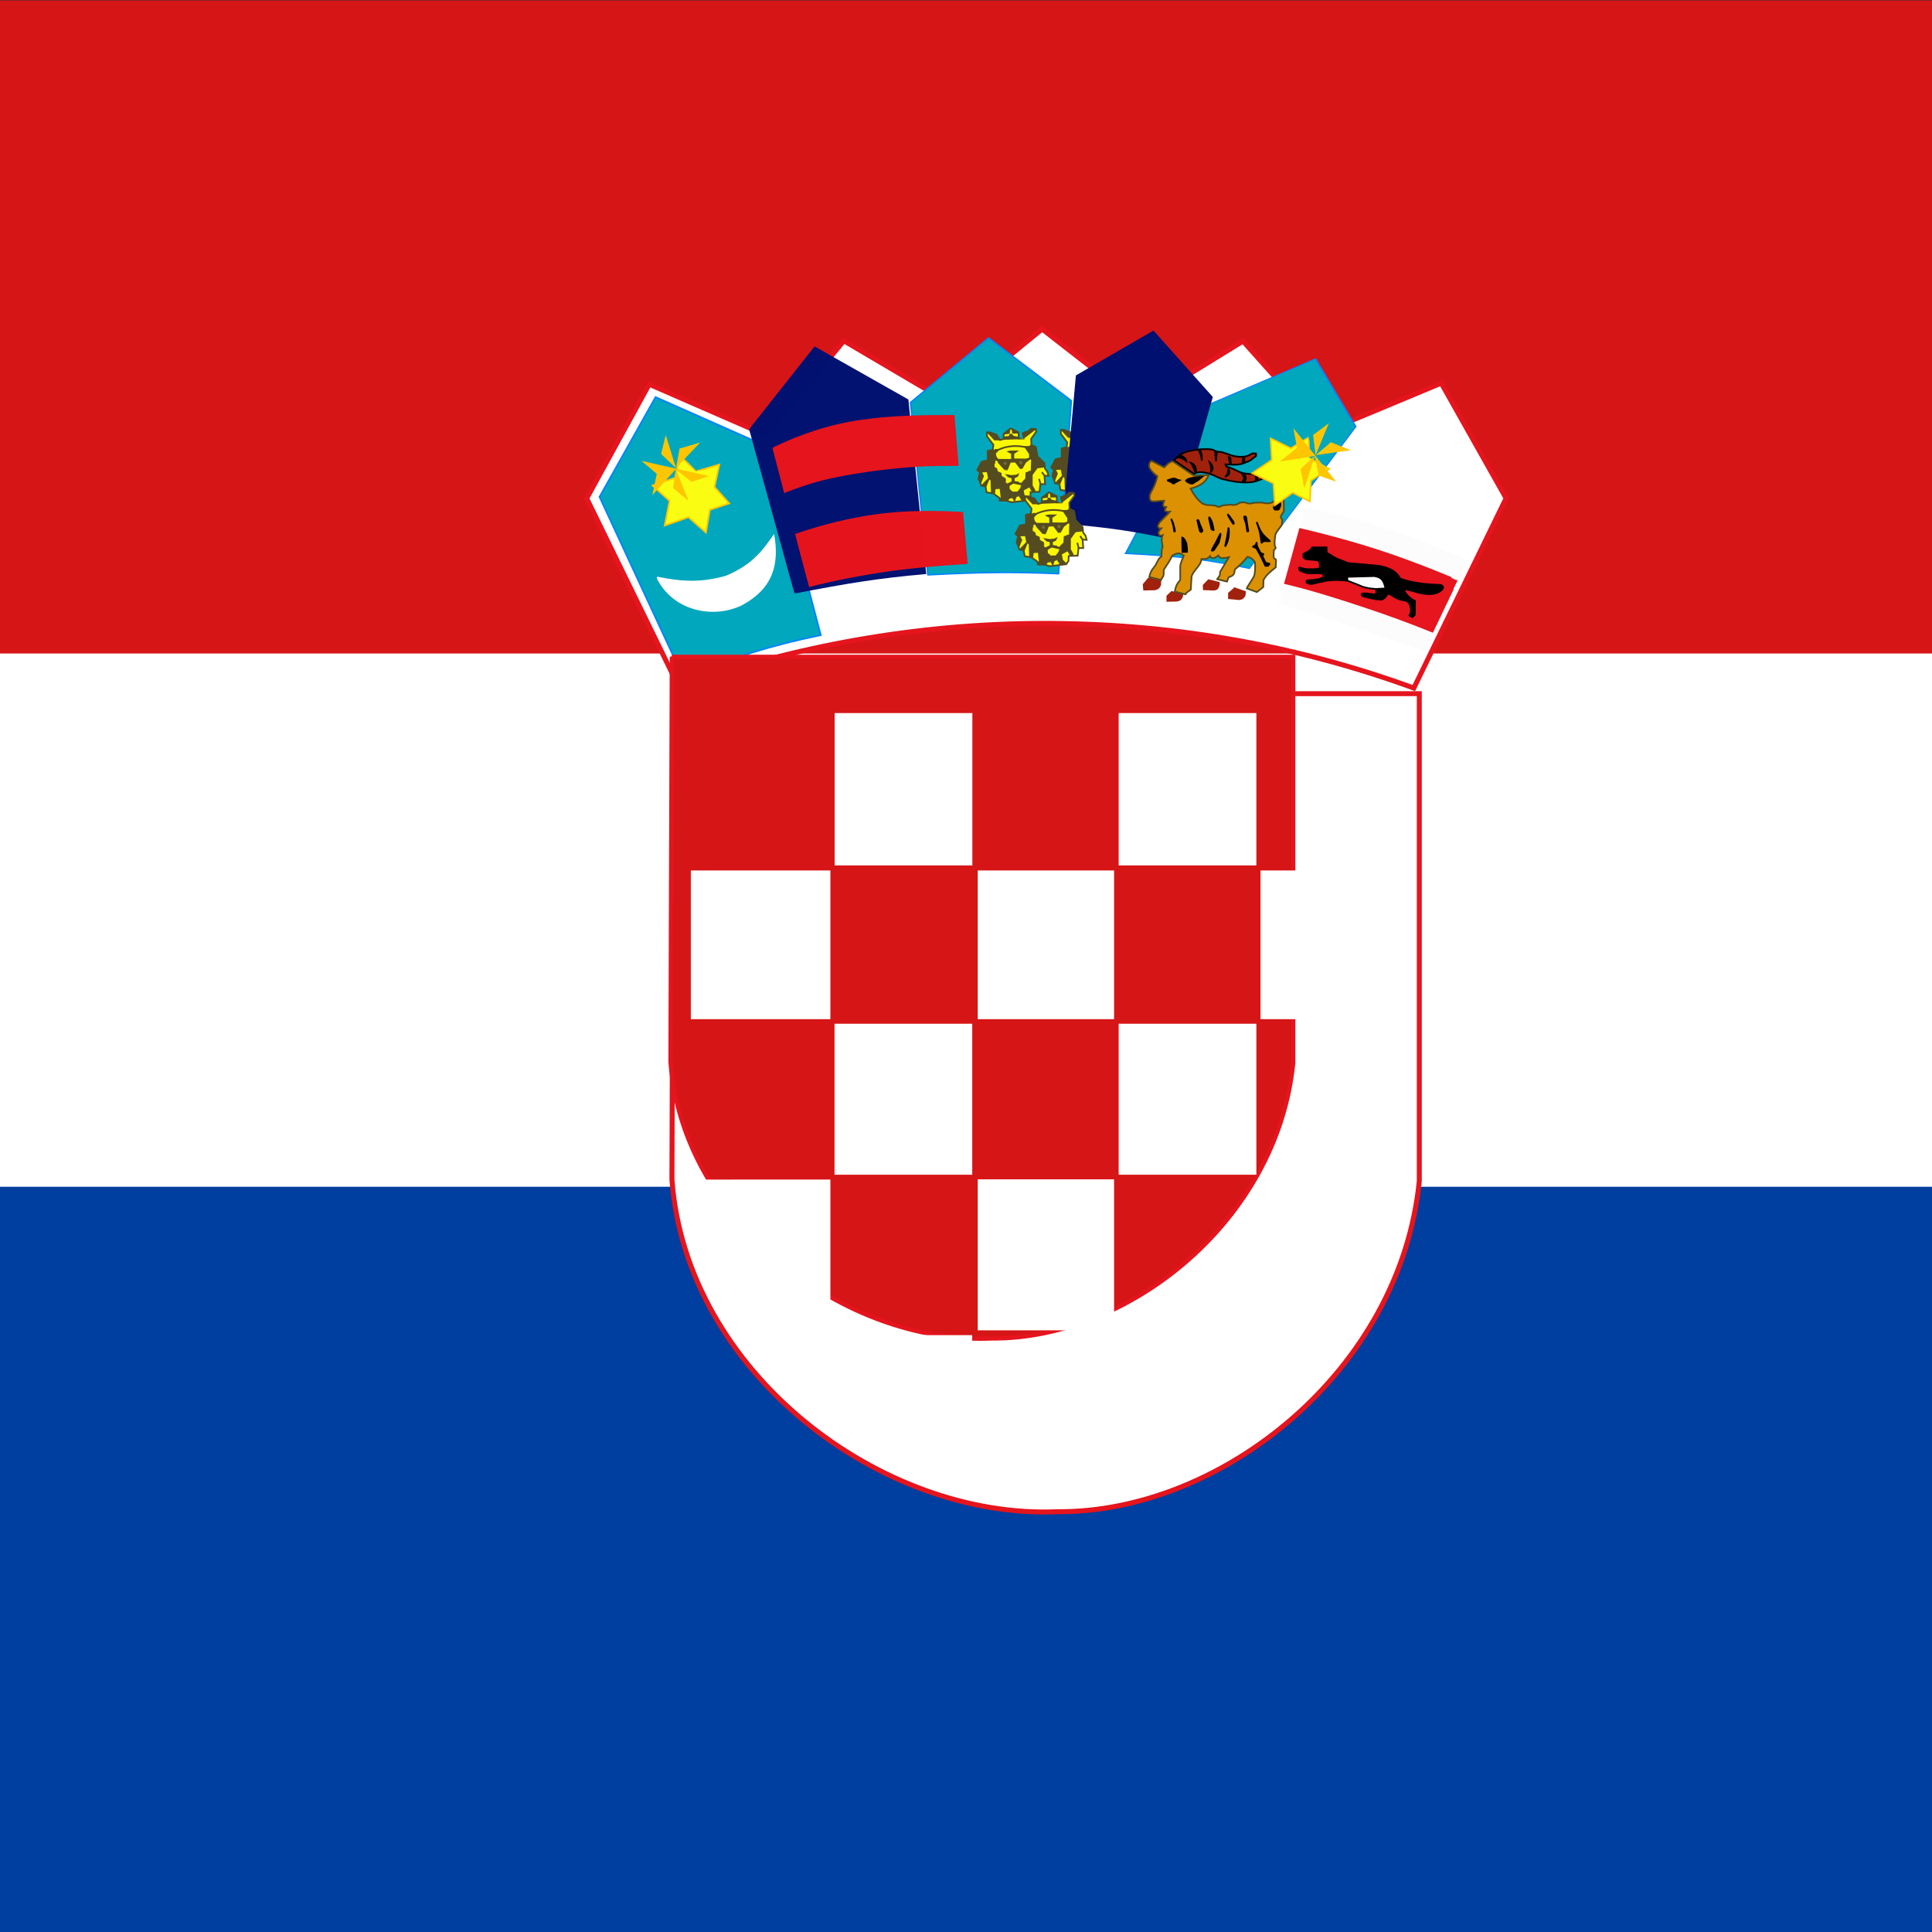 <svg xmlns="http://www.w3.org/2000/svg" height="512" width="512" version="1"><rect width="100%" height="100%" fill="#333333" stroke="none"/><defs><clipPath id="a"><path fill-opacity=".67" d="M0 0h512v512H0z"/></clipPath></defs><g clip-path="url(#a)"><path fill-rule="evenodd" fill="#fff" d="M-248.62 144.7h998.76v181.5h-998.76z"/><g transform="matrix(1.1 0 0 1.1 -248.6 -3.1)"><path fill-rule="evenodd" fill="#003e9f" d="M.785 288.73h925.36v187.64H.785z"/><path fill-rule="evenodd" fill="#d61517" d="M-1.33 2.917h926.85v157.34H-1.33z"/><path d="M99.546 313.18c91.172-33.06 192.26-50.898 291.06-51.152 98.8-.254 199.56 15.548 299.12 51.915l74.11-152.4-52.09-92.492s-92.938 38.91-93.7 38.91-65.53-72.654-65.53-72.654l-83.17 51.224-78.1-60.884-73.47 59.944-85.76-50.53-62.56 75.78L75.68 69.967 25.475 161.61 99.54 313.18z" fill-rule="evenodd" transform="matrix(.3 0 0 .3 359.7 74.4)" stroke="#e5141d" stroke-linecap="round" stroke-width="4" fill="#fff"/><path d="M103.35 305.55L48.053 156.8l51.57-83.743 86.837 38.303 28.36 156.41c-41.446 10.136-62.637 16.965-111.47 37.787z" fill-rule="evenodd" transform="matrix(.2 .1 -.2 .2 537.6 64.7)" stroke="#0084fd" stroke-width="1pt" fill="#00a7bd"/><path d="M416.724 145.063l-10.528-39.15 15.842-19.442 22.54 13.016 3.807 41.152c-11.015.817-18.976 1.863-31.66 4.426z" fill="none"/><path d="M449.534 141.312l-4.176-41.53 18.804-15.55L484.12 99.36l-3.085 41.68c-10.918-.48-18.712-.385-31.5.275z" fill-rule="evenodd" stroke="#0084fd" stroke-width=".262pt" fill="#00a7bd"/><path d="M103.12 305.58L35.796 160.42l44.99-80.13 93.264 41.38 39.41 149.75c-42.583 8.976-65.133 16.31-110.34 34.153z" stroke-opacity=".996" fill-rule="evenodd" transform="matrix(.3 0 0 .3 359.7 74.4)" stroke="#0084fd" stroke-width="1pt" fill="#00a7bd"/><path d="M82.188 225.18c21.198 4.375 36.302 4.532 55.312-.78 22.71-9.48 30.73-22.24 38.125-32.5 3.438 21.666-.156 41.3-26.093 55.155-23.282 10.938-54.688 4.063-67.344-21.875z" fill-rule="evenodd" transform="matrix(.3 0 0 .3 359.7 74.4)" stroke="#fff" stroke-width="1pt" fill="#fff"/><g stroke-width="1pt" transform="matrix(.3 0 0 .3 359.7 74.4)"><path d="M410.94 120.56l-4.063 1.016.156 7.5-5 1.094-3.497 6.614 2.16 2.044c.11.22-1.704 4.892-1.626 4.892s1.323 1.762 1.323 1.762l1.328 4.063 3.36.468.86 4.766 5.313.857 4.922 3.516.312 2.188 5.625.157 3.83 1.25 13.36-1.563 1.796-2.812.156-3.828 7.188-.235.657-6.106h3.81l-.476-6.875 3.177.285-.82-3.295-1.975-2.682-.39-4.218-5.625-5.625-1.25-7.344s-3.595-1.64-3.595-1.717-.234-4.922-.234-4.922l4.064-5.702-.39-2.265-3.75-.08-2.813 2.345s-3.75.39-3.75.47v1.718s.94 3.203.94 3.28-4.298 0-4.298 0l-.156-5.077-6.093-3.048s-5.702 3.907-5.702 3.985-.312 4.532-.312 4.532l-2.734.78-2.812-4.22-4.922-1.875-2.656-.156-.078 3.28 5.156 6.797-.468 3.984z" stroke-opacity=".996" fill-opacity=".996" fill-rule="evenodd" stroke="#544b20" fill="#faf703"/><path d="M449.23 148.04l-1.105-4.088m4.205-2.652l-1.878-2.762" stroke="#544b20" fill="none"/><path d="M400.84 138.21l5.856-.332 1.105 5.303 1.99 1.77.33 9.723 1.88.773.553-3.867 4.53-.33.883 7.842-1.104.996.443 1.215 5.413-.11s1.216-2.1 1.326-2.1c.11 0 3.094-.33 3.094-.22 0 .11 1.215 2.32 1.215 2.32l.885-2.983s2.873-1.215 2.873-1.104c0 .11 2.32 3.756 2.32 3.756l3.978-.553-2.43-2.32-.995-5.084 5.524-2.983 2.21 3.758s2.1.11 1.99 0c-.112-.11-2.432-4.31-2.432-4.31v-8.837l4.2-5.745 5.854-.663v-2.43l-5.856-5.415-1.546-7.513-3.315-1.657-.885.994-3.646.333 3.645 5.414v3.536l1.658.884-.332 9.723s-4.087.55-4.087.662c0 .11-.33 5.413-.33 5.413l-2.542 2.542s-1.436 5.082-1.546 5.082c-.11 0-2.43 3.092-2.43 3.092l-4.53.11s-2.652-2.54-2.652-2.65c0-.11-.442-3.757-.442-3.757s-1.768-.553-1.88-.553c-.11 0-.993-4.088-.993-4.088l-3.093-1.767-.22-2.43-2.984-1.328s-.332-2.21-.443-2.32c-.11-.11-1.436-.994-1.546-.994-.11 0-.11-6.077-.11-6.077l2.652-.442-1.485-1.94-.503-1.706v-1.767l2.21-2.21s-3.978-.552-3.978-.442c0 .112-3.867 1.77-3.867 1.66.11 0-.112 7.18-.112 7.18l-4.53 1.437-3.645 5.855 1.878 1.658z" fill-rule="evenodd" stroke="#544b21" fill="#544b20"/><path d="M423.71 148.04l2.983-1.768-.11-3.425-2.873-.663-1.106-1.105 3.205.55 3.975-.33 1.326-.664c-.55 1.437-.993 1.326-1.104 1.326-.11 0-2.21 1.105-2.21 1.105l.11 3.315s6.85.883 6.74.883c-.11 0 0 1.326-.22 1.326s-7.07-1.546-7.07-1.546l-4.31 2.652.663-1.657zm17.24-20.55l-3.977 3.093-2.54 4.53-1.327.22-3.867-5.192-4.42.113s-2.43 6.076-2.43 6.187c0 .11-1.77-.222-1.77-.222l-4.64-5.082s-1.437-2.542-1.216-2.542 11.6.11 11.6.11l-.11-5.523s-1.767-.55-2.65-1.103c.662-.22 6.297-.22 6.297-.22l-2.43 1.656v4.75l10.054.11 3.425-.882z" fill-rule="evenodd" stroke="#544b20" fill="#544b20"/><rect fill-rule="evenodd" fill-opacity=".996" ry="1.326" height="2.652" width="2.652" y="130.14" x="419.51" fill="#796a3a"/><rect fill-rule="evenodd" ry="1.326" height="2.652" width="2.652" y="129.59" x="432.11" fill="#7a6b3a"/><path d="M413.55 121.3c4.198-1.694 7.18-3.056 12.374-3.535 4.898-.516 8.692.184 13.037.994" stroke="#544b20" fill="none"/><path d="M415.87 112.35h-3.425l-4.862-5.193 2.763.332 3.204 1.434 2.32 3.425zm20.66-1.99l7.734-5.965-2.54-.332-2.874 2.65-3.425.554 1.105 3.093zm-4.56 1.1l-12.123.45.11-1.325 4.42-.442.552-1.767s1.324-.11 1.324 0 .994 1.657.994 1.657l4.308.773.412.654zm-.63-4.63l-4.198.11-.332-2.32 4.53 2.21zm-7.08-2.1l-.332 2.32-4.087.662 4.42-2.982zm-23.2 42.31l2.1-5.303-1.88-3.646-1.877 5.416 1.657 3.535zm4.2 2.88l2.54-6.298-4.86 5.082 2.32 1.216z" fill-rule="evenodd" stroke="#544b20" fill="#544b20"/></g><g stroke-width="1pt" transform="matrix(.3 0 0 .3 341.9 75)"><path d="M410.94 120.56l-4.063 1.016.156 7.5-5 1.094-3.497 6.614 2.16 2.044c.11.22-1.704 4.892-1.626 4.892s1.323 1.762 1.323 1.762l1.328 4.063 3.36.468.86 4.766 5.313.857 4.922 3.516.312 2.188 5.625.157 3.83 1.25 13.36-1.563 1.796-2.812.156-3.828 7.188-.235.657-6.106h3.81l-.476-6.875 3.177.285-.82-3.295-1.975-2.682-.39-4.218-5.625-5.625-1.25-7.344s-3.595-1.64-3.595-1.717-.234-4.922-.234-4.922l4.064-5.702-.39-2.265-3.75-.08-2.813 2.345s-3.75.39-3.75.47v1.718s.94 3.203.94 3.28-4.298 0-4.298 0l-.156-5.077-6.093-3.048s-5.702 3.907-5.702 3.985-.312 4.532-.312 4.532l-2.734.78-2.812-4.22-4.922-1.875-2.656-.156-.078 3.28 5.156 6.797-.468 3.984z" stroke-opacity=".996" fill-opacity=".996" fill-rule="evenodd" stroke="#544b20" fill="#faf703"/><path d="M449.23 148.04l-1.105-4.088m4.205-2.652l-1.878-2.762" stroke="#544b20" fill="none"/><path d="M400.84 138.21l5.856-.332 1.105 5.303 1.99 1.77.33 9.723 1.88.773.553-3.867 4.53-.33.883 7.842-1.104.996.443 1.215 5.413-.11s1.216-2.1 1.326-2.1c.11 0 3.094-.33 3.094-.22 0 .11 1.215 2.32 1.215 2.32l.885-2.983s2.873-1.215 2.873-1.104c0 .11 2.32 3.756 2.32 3.756l3.978-.553-2.43-2.32-.995-5.084 5.524-2.983 2.21 3.758s2.1.11 1.99 0c-.112-.11-2.432-4.31-2.432-4.31v-8.837l4.2-5.745 5.854-.663v-2.43l-5.856-5.415-1.546-7.513-3.315-1.657-.885.994-3.646.333 3.645 5.414v3.536l1.658.884-.332 9.723s-4.087.55-4.087.662c0 .11-.33 5.413-.33 5.413l-2.542 2.542s-1.436 5.082-1.546 5.082c-.11 0-2.43 3.092-2.43 3.092l-4.53.11s-2.652-2.54-2.652-2.65c0-.11-.442-3.757-.442-3.757s-1.768-.553-1.88-.553c-.11 0-.993-4.088-.993-4.088l-3.093-1.767-.22-2.43-2.984-1.328s-.332-2.21-.443-2.32c-.11-.11-1.436-.994-1.546-.994-.11 0-.11-6.077-.11-6.077l2.652-.442-1.485-1.94-.503-1.706v-1.767l2.21-2.21s-3.978-.552-3.978-.442c0 .112-3.867 1.77-3.867 1.66.11 0-.112 7.18-.112 7.18l-4.53 1.437-3.645 5.855 1.878 1.658z" fill-rule="evenodd" stroke="#544b21" fill="#544b20"/><path d="M423.71 148.04l2.983-1.768-.11-3.425-2.873-.663-1.106-1.105 3.205.55 3.975-.33 1.326-.664c-.55 1.437-.993 1.326-1.104 1.326-.11 0-2.21 1.105-2.21 1.105l.11 3.315s6.85.883 6.74.883c-.11 0 0 1.326-.22 1.326s-7.07-1.546-7.07-1.546l-4.31 2.652.663-1.657zm17.24-20.55l-3.977 3.093-2.54 4.53-1.327.22-3.867-5.192-4.42.113s-2.43 6.076-2.43 6.187c0 .11-1.77-.222-1.77-.222l-4.64-5.082s-1.437-2.542-1.216-2.542 11.6.11 11.6.11l-.11-5.523s-1.767-.55-2.65-1.103c.662-.22 6.297-.22 6.297-.22l-2.43 1.656v4.75l10.054.11 3.425-.882z" fill-rule="evenodd" stroke="#544b20" fill="#544b20"/><rect fill-rule="evenodd" fill-opacity=".996" ry="1.326" height="2.652" width="2.652" y="130.14" x="419.51" fill="#796a3a"/><rect fill-rule="evenodd" ry="1.326" height="2.652" width="2.652" y="129.59" x="432.11" fill="#7a6b3a"/><path d="M413.55 121.3c4.198-1.694 7.18-3.056 12.374-3.535 4.898-.516 8.692.184 13.037.994" stroke="#544b20" fill="none"/><path d="M415.87 112.35h-3.425l-4.862-5.193 2.763.332 3.204 1.434 2.32 3.425zm20.66-1.99l7.734-5.965-2.54-.332-2.874 2.65-3.425.554 1.105 3.093zm-4.56 1.1l-12.123.45.11-1.325 4.42-.442.552-1.767s1.324-.11 1.324 0 .994 1.657.994 1.657l4.308.773.412.654zm-.63-4.63l-4.198.11-.332-2.32 4.53 2.21zm-7.08-2.1l-.332 2.32-4.087.662 4.42-2.982zm-23.2 42.31l2.1-5.303-1.88-3.646-1.877 5.416 1.657 3.535zm4.2 2.88l2.54-6.298-4.86 5.082 2.32 1.216z" fill-rule="evenodd" stroke="#544b20" fill="#544b20"/></g><path d="M103.35 305.55L45.28 157.1l52.68-79.85 88.34 35.07 29.41 156.08c-40.76 10.493-63.478 17.573-112.36 37.15z" stroke-opacity=".996" fill-rule="evenodd" transform="matrix(.2 .1 -.1 .2 492 57.4)" stroke="#001071" stroke-width="1pt" fill="#001070"/><g stroke-width="1pt" transform="matrix(.3 0 0 .3 351.1 90.4)"><path d="M410.94 120.56l-4.063 1.016.156 7.5-5 1.094-3.497 6.614 2.16 2.044c.11.22-1.704 4.892-1.626 4.892s1.323 1.762 1.323 1.762l1.328 4.063 3.36.468.86 4.766 5.313.857 4.922 3.516.312 2.188 5.625.157 3.83 1.25 13.36-1.563 1.796-2.812.156-3.828 7.188-.235.657-6.106h3.81l-.476-6.875 3.177.285-.82-3.295-1.975-2.682-.39-4.218-5.625-5.625-1.25-7.344s-3.595-1.64-3.595-1.717-.234-4.922-.234-4.922l4.064-5.702-.39-2.265-3.75-.08-2.813 2.345s-3.75.39-3.75.47v1.718s.94 3.203.94 3.28-4.298 0-4.298 0l-.156-5.077-6.093-3.048s-5.702 3.907-5.702 3.985-.312 4.532-.312 4.532l-2.734.78-2.812-4.22-4.922-1.875-2.656-.156-.078 3.28 5.156 6.797-.468 3.984z" stroke-opacity=".996" fill-opacity=".996" fill-rule="evenodd" stroke="#544b20" fill="#faf703"/><path d="M449.23 148.04l-1.105-4.088m4.205-2.652l-1.878-2.762" stroke="#544b20" fill="none"/><path d="M400.84 138.21l5.856-.332 1.105 5.303 1.99 1.77.33 9.723 1.88.773.553-3.867 4.53-.33.883 7.842-1.104.996.443 1.215 5.413-.11s1.216-2.1 1.326-2.1c.11 0 3.094-.33 3.094-.22 0 .11 1.215 2.32 1.215 2.32l.885-2.983s2.873-1.215 2.873-1.104c0 .11 2.32 3.756 2.32 3.756l3.978-.553-2.43-2.32-.995-5.084 5.524-2.983 2.21 3.758s2.1.11 1.99 0c-.112-.11-2.432-4.31-2.432-4.31v-8.837l4.2-5.745 5.854-.663v-2.43l-5.856-5.415-1.546-7.513-3.315-1.657-.885.994-3.646.333 3.645 5.414v3.536l1.658.884-.332 9.723s-4.087.55-4.087.662c0 .11-.33 5.413-.33 5.413l-2.542 2.542s-1.436 5.082-1.546 5.082c-.11 0-2.43 3.092-2.43 3.092l-4.53.11s-2.652-2.54-2.652-2.65c0-.11-.442-3.757-.442-3.757s-1.768-.553-1.88-.553c-.11 0-.993-4.088-.993-4.088l-3.093-1.767-.22-2.43-2.984-1.328s-.332-2.21-.443-2.32c-.11-.11-1.436-.994-1.546-.994-.11 0-.11-6.077-.11-6.077l2.652-.442-1.485-1.94-.503-1.706v-1.767l2.21-2.21s-3.978-.552-3.978-.442c0 .112-3.867 1.77-3.867 1.66.11 0-.112 7.18-.112 7.18l-4.53 1.437-3.645 5.855 1.878 1.658z" fill-rule="evenodd" stroke="#544b21" fill="#544b20"/><path d="M423.71 148.04l2.983-1.768-.11-3.425-2.873-.663-1.106-1.105 3.205.55 3.975-.33 1.326-.664c-.55 1.437-.993 1.326-1.104 1.326-.11 0-2.21 1.105-2.21 1.105l.11 3.315s6.85.883 6.74.883c-.11 0 0 1.326-.22 1.326s-7.07-1.546-7.07-1.546l-4.31 2.652.663-1.657zm17.24-20.55l-3.977 3.093-2.54 4.53-1.327.22-3.867-5.192-4.42.113s-2.43 6.076-2.43 6.187c0 .11-1.77-.222-1.77-.222l-4.64-5.082s-1.437-2.542-1.216-2.542 11.6.11 11.6.11l-.11-5.523s-1.767-.55-2.65-1.103c.662-.22 6.297-.22 6.297-.22l-2.43 1.656v4.75l10.054.11 3.425-.882z" fill-rule="evenodd" stroke="#544b20" fill="#544b20"/><rect fill-rule="evenodd" fill-opacity=".996" ry="1.326" height="2.652" width="2.652" y="130.14" x="419.51" fill="#796a3a"/><rect fill-rule="evenodd" ry="1.326" height="2.652" width="2.652" y="129.59" x="432.11" fill="#7a6b3a"/><path d="M413.55 121.3c4.198-1.694 7.18-3.056 12.374-3.535 4.898-.516 8.692.184 13.037.994" stroke="#544b20" fill="none"/><path d="M415.87 112.35h-3.425l-4.862-5.193 2.763.332 3.204 1.434 2.32 3.425zm20.66-1.99l7.734-5.965-2.54-.332-2.874 2.65-3.425.554 1.105 3.093zm-4.56 1.1l-12.123.45.11-1.325 4.42-.442.552-1.767s1.324-.11 1.324 0 .994 1.657.994 1.657l4.308.773.412.654zm-.63-4.63l-4.198.11-.332-2.32 4.53 2.21zm-7.08-2.1l-.332 2.32-4.087.662 4.42-2.982zm-23.2 42.31l2.1-5.303-1.88-3.646-1.877 5.416 1.657 3.535zm4.2 2.88l2.54-6.298-4.86 5.082 2.32 1.216z" fill-rule="evenodd" stroke="#544b20" fill="#544b20"/></g><path d="M476.9 225.82l-4.136 4.93.318 4.137 8.59-.16c2.757-.662 3.446-1.643 3.977-2.783.846-1.405.263-2.174.475-4.056l-9.226-2.068z" stroke-opacity=".997" fill-rule="evenodd" transform="matrix(.3 0 0 .3 359.7 74.4)" stroke="#a0210c" stroke-width="1pt" fill="#a0210c"/><path d="M476.58 226.14l-3.5 3.34v3.818l7.636-.16c2.757-.662 3.127-1.166 3.658-2.305.848-1.406.584-1.38.796-3.26l-8.59-1.433z" stroke-opacity=".997" fill-rule="evenodd" transform="matrix(.3 0 0 .3 365.3 77.6)" stroke="#a0210c" stroke-width="1pt" fill="#a0210c"/><path d="M476.9 225.98l-3.977 4.136.16 3.18 8.112.32c2.757-.664 2.332-.53 3.18-1.99.85-1.404.585-1.696.797-3.578l-8.272-2.068z" stroke-opacity=".997" fill-rule="evenodd" transform="matrix(.3 0 0 .3 374.1 74.8)" stroke="#a0210c" stroke-width="1pt" fill="#a0210c"/><path d="M477.85 225.51l-4.613 3.976v3.977l8.59.796c2.757-.665 2.97-1.487 3.66-2.468.847-1.405.423-1.538.635-3.42l-8.272-2.863z" stroke-opacity=".997" fill-rule="evenodd" transform="matrix(.3 0 0 .3 380.1 76.9)" stroke="#a0210c" stroke-width="1pt" fill="#a0210c"/><path d="M497.1 131.02l16.225 10.976c3.05-2.58 9.395-1.016 11.88-.3 4.462 1.186 7.607 3.88 11.504 4.595 7.126 1.828 15.666 3.09 22.134 2.373 6.47-.715 11.902-4.16 16.677-6.666v-1.59h-3.18c-5.164 1.894-12.4 1.998-17.94 1.256s-7.035-3.274-15.306-5.71l-.636-1.59c10.04.485 12.078.22 16.28-1.648 4.11-1.112 5.96-3.543 8.28-5.222l-.064-1.88-3.023-.16c-3.893 2.645-6.375 3.123-12.34 2.566-5.43-.56-10.32-3.71-13.96-3.777-3.864.03-3.68-1.85-7.418-2.036-5.94-.53-12.358.277-17.978 1.656-6.734 2.068-7.742 3.817-11.135 7.158z" fill-rule="evenodd" transform="matrix(.3 0 0 .3 359.7 74.4)" stroke="#000" stroke-width="1pt" fill="#a0210c"/><path d="M500.25 128.58c1.553.36 3.295.816 4.565 1.553 1.27.737.942.722 2.307 1.74-.22-1.316-.157-1.222-1.035-2.257-.88-1.036-2.323-1.977-3.483-2.825l-2.354 1.79zm13.56 11.86c.03-1.427-.69-2.667-1.224-3.906-.533-1.24-.973-2.29-1.977-3.53 1.253.36 1.944.91 3.01 2.21 1.067 1.304 1.005 2.606 1.224 4.472l-1.035.754zm3.1-17.41c.377.99 1.116 1.668 1.742 3.778.54 1.917.8 4.6.8 4.6-.205-1.428.156-3.044-.048-4.472-.204-1.427-.973-2.667-1.177-4.095l-1.317.19z" fill-rule="evenodd" transform="matrix(.3 0 0 .3 359.7 74.4)" stroke="#000" stroke-width="1pt"/><path d="M529.81 123.88l.66 7.908.753-7.437-1.413-.47z" fill-rule="evenodd" transform="matrix(.3 0 0 .3 359.8 74.4)" stroke="#000" stroke-width="1pt"/><path d="M526.7 140.35c.314-1.286.25-2.573.094-3.86-.157-1.286-.597-2.384-1.036-3.86 1.255 1.1 1.758 2.48 2.448 3.955 0 1.474-.376 2.76-1.506 3.765z" fill-rule="evenodd" transform="matrix(.3 0 0 .3 359.7 74.4)" stroke="#000" stroke-width="1pt"/><path d="M540.45 137.06c.047 0 .4 2.683-.2 4.613s-1.023 2.07-2.153 3.107c1.506-1.13 2.824-1.506 3.295-2.73.47-1.883-.754-4.707-.942-4.99z" fill-rule="evenodd" transform="matrix(.3 0 0 .3 359.7 74.3)" stroke="#000" stroke-width="1pt"/><path d="M542.05 133.86c-.94.157-1.13-3.83-1.694-5.743.408-.22.816-.157 1.224.753.44.534.313 3.327.47 4.99z" fill-rule="evenodd" transform="matrix(.3 0 0 .3 359.9 74.5)" stroke="#000" stroke-width="1pt"/><path d="M552.22 133.01l.377-3.295 1.035-.094v2.826c0 .095-1.317.66-1.412.565zM551.56 141.86c.597 1.004 1.663 2.197 1.79 3.295s-.22 1.632-1.036 3.295l1.506.094c.815-1.333 1.067-2.29.942-3.34-.126-1.053-.63-2.104-1.695-2.967l-1.507-.377zM562.57 142.7l.376 4.612 1.224-.66-.282-3.952h-1.318z" fill-rule="evenodd" transform="matrix(.3 0 0 .3 359.7 74.3)" stroke="#000" stroke-width="1pt"/><path d="M496.09 131.83c-3.672 1.083-5 3.15-6.797 4.938l-10.346-5.34c-1.678 1.418-2.324 3.445-1.517 5.52.807 2.074 4.053 5.32 6.36 6.926-.577 2.865-1.43 5.027-2.438 7.54-1.125 2.825-3.54 6.394-3.61 7.54-.138 1.312-.558 4.123 1.367 4.872 1.924.75 8.116-.52 10.182-.38-.336 1.127-1.14 3.098-.866 3.944s.83 1.128 2.51 1.177c-.484 1.047-1.53 2.374-1.028 3 1.297 1 2.784.827 4.035.75-1.973 2.33-6.902 6.82-8.5 8.824-1.693 2.334-1.838 4.853 1.44 4.606-1.22 1.378-2.392 2.71-2.205 3.9.282 1.424.985 2.38 3.33 1.554-1.388 3.196-.477 6.065.012 9.402-1.184 2.525-.68 4.863-.975 7.763-2.412 1.392-2.712 3.206-4.28 6.005-1.414 3.03-4.046 3.857-5.506 10.358l9.465 2.406c.348-1.337 1.586-2.205 1.934-3.54.346-1.338.32-3.003.15-4.48 1.88-2.773 5.68-8.5 6.9-11.552 2.066-1.125 3.57-1.83 5.12-1.83s2.54.94 4.183 1.83c-.728 2.573-2.77 5.38-2.887 8.984v9.947c-.412 2.47-3.17 2.504-4.332 9.946l8.503 2.244c1.444-2.503 3.73-2.848 4.33-3.85l.615-10.334c1.082-4.877 7.792-8.91 7.89-14.21 2.407-.033 3.316.217 4.27-.285 1.284-.455 1.724-1.19 2.726-2.115.385 1.595 1.616 1.735 2.66 1.735 1.04 0 3.115-1.5 3.97-2.11.603.865.922 1.683 2.18 1.985s4.813-.24 6.26-.595l-6.988 11.652c-.26 1.123.088 1.824-.454 3.135-.508 1.177-1.532 1.744-1.993 2.828l7.92 1.93 1.265-3.4c1.68-.722 3.03-1.115 3.913-2.21s.875-3.18 1.38-4.37c2.708-2 6.96-6.348 9.948-9.945 2.028.35 4.9 2.058 5.99 4.612.153 2.74.35 7.78-.856 11.27l-5.134 8.182-.582 1.34 8.082 2.935 5.134-4.01.2-5.722c2.58-4.642 6.27-7.18 9.786-10.106 0-.16.375-6.144.234-6.378-.87-.675-1.456-.27-1.763-1.507-.306-1.236-.097-4.63.066-5.96.508-.642 1.58-1.38 1.524-1.927-1.398-1.565-.97-5.616-.54-8.775-.106-3.596 4.714-7.85 5.453-9.945l.3-3.776c-.492-.93-1.218-1.48-1.242-2.27-.02-.787.94-2.09 1.526-2.926l1.022-1.777-.16-9.305c-.286-1.005-1.135-2.572-1.937-2.733-.802-.16-1.98.76-2.875 1.77l-4.645 3.494c-2.228.694-4.174.967-8.09-.027l-5.97.12c-3.137.894-4.773 1.038-7.722-.273l-3.536.058c-1.102.612-2.627 1.597-3.823 1.833-1.197.235-2.815.283-4.01-.09-9.13.625-6.86 1.297-9.47 1.876-2.096-.404-1.424-1.465-9.567-1.543l-3.228-.963c-4.073-2.75-7.21-7.143-9.922-12.192 8.484-2.477 12.044-5.05 14.618-10.95l-11.996.458-16.965-11.49z" fill-rule="evenodd" transform="matrix(.3 0 0 .3 359.7 74.4)" stroke="#544b20" stroke-width="1pt" fill="#dc9103"/><path d="M491.65 147.82l3.397 1.467c.415.503 1.22 1.083 1.75 1.117.532.033.985-.52 1.44-.915l3.126-1.67c-1.853-.274-2.418-1.446-4.388-1.446s-3.355 1.054-5.325 1.445z" fill-rule="evenodd" transform="matrix(.3 0 0 .3 359.7 74.2)" stroke="#000" stroke-width="1pt"/><path d="M506.77 147.78c1.104.664 3.107 1.992 4.758 1.992 1.807-.156 1.778-1.445 4.366-2.304l3.796-3.128c-2.29.026-7.237.483-9.956 1.33-2.29.612-2.822 1.537-2.964 2.11z" fill-rule="evenodd" transform="matrix(.3 0 0 .3 359.7 74.4)" stroke="#000" stroke-width="1pt"/><path d="M497.93 187.57c0 .286-.47.495-.707.156-.29-4.058-1.168-6.905-2.396-10.065 1.386 2.406 2.537 6.295 3.103 9.91z" fill-rule="evenodd" transform="matrix(.3 0 0 .3 359.7 74.5)" stroke="#000" stroke-width="1pt"/><path d="M507.27 204.53c-1.544.16-2.152-.072-3.696.088-.17-4.083-.185-8.752-.16-11.663.59.074 2.31 1.906 3.33 4.793.266 2.13.65 4.534.526 6.782z" fill-rule="evenodd" transform="matrix(.3 0 0 .3 359.8 74.4)" stroke="#000" stroke-width="1pt"/><path d="M518.03 188.2c.696.195 1.666.196 1.893-.273.295-.87-.583-1.818-.912-2.883-1.143-2.287-1.78-4.768-2.257-5.843-.504-.322-1.047-.293-.927.243.657 2.034 1.783 7.974 2.205 8.758zm10.95-1.23c.075.493-1.57-.224-1.846-.785-.024-1.09-2.237-9.054-1.87-9.362.464-.232 1.906 2.662 2.37 3.994.11.788 1.08 3.685 1.346 6.153zm-1.56 16.41c-.04.557 1.25.1 1.758-.32 1.473-2.347 3.298-4.81 3.834-5.75.323-1.006 1.935-7.4 1.438-7.35-.176-.185-1.578 3.172-3.388 6.485-1.883 3.374-3.662 6.612-3.642 6.935zm10.98-3.43c-.536.263 1.076-5.53 1.204-6.555.295-1.622.706-4.533 1.352-8.303.79 5.265-.142 10.92-2.556 14.858zm6.58-17.73c-.352.313-5.066-7.63-4.633-7.67.12-.35 3.95 4.972 4.498 5.91.228.443.454 1.12.135 1.76zm11.03 5.9c-.352-.27-.21-2.807-.91-5.592-.696-2.785-1.882-5.47-1.647-6.23.22-.402.987-.217 1.598.32.293 1.514.974 7.327 1.773 11.108-.01.366-.41.615-.812.394zm7.71-7.06c-.377-.41 1.024 2.727 2.044 6.453 1.02 3.727 1.542 10.31 1.79 9.842.7-.474.582-1.065 1.674-1.305 1.09-.24 5.152.146 4.916-.132-2.512-2.28-4.83-4.172-6.56-6.648-1.73-2.476-2.875-5.734-3.864-8.21zm9.5 33.98c-.788.58-2.28 1.04-2.715.8-2.395-5.078-3.736-8.397-7.07-13.826-.858-1.29-2.996-1.09-2.875-1.598.08-.586 1.2-.35 1.926-1.2.725-.85.82-1.925 1.27-2.315-.98 2.345 1.593 5.938 3.035 8.79.96.265 1.724.26 2.175.837.107.274-1.037.468-.89 1.445l2.43 4.993c.793.606 2.014.94 3.196 1.118.31.28-.24.68-.48.96z" fill-rule="evenodd" transform="matrix(.3 0 0 .3 359.7 74.4)" stroke="#000" stroke-width="1pt"/><path d="M512.2 144.948l11.355-40.025 24.102-9.71 12.784 21.615-18.294 37.155c-10.35-3.91-16.268-6-29.945-9.035z" fill="none"/><path d="M578.2 170.66c1.503.085 2.86.22 3.307-.56.92-1.93 1.452-3.52.833-4.773-2.356.193-4.136 1.3-5.098 3.416.03.735.205 1.278.958 1.917z" fill-rule="evenodd" transform="matrix(.3 0 0 .3 359.7 74.4)" stroke="#000" stroke-width="1pt"/><path d="M602.95 169.21c23.293 5.016 44.856 10.724 66.42 17.815 21.56 7.09 42.086 15.566 62.957 24.733l-34.94 71.953c-19.5-7.563-38.757-13.66-58.014-20.002-19.256-6.342-38.023-11.95-57.524-18.048l21.1-76.45z" fill-rule="evenodd" transform="matrix(.3 0 0 .3 359.7 74.4)" stroke="#fdfcfc" stroke-width="1pt" fill="#fdfcfc"/><path d="M598.31 186.21s32.532 7.4 64.056 17.734c31.524 10.334 62.283 23.603 62.16 23.603-.244 0-19.813 41.095-19.813 41.095-18.997-7.705-38.974-14.922-58.705-21.404-19.732-6.482-39.463-12.72-59.684-17.49l11.986-43.538z" fill-rule="evenodd" transform="matrix(.3 0 0 .3 359.7 74.4)" stroke="#e6151e" stroke-width="1pt" fill="#e6151e"/><path d="M601.01 206.31c3.2-1.822 5.367-2.314 7.09-5.317h11.52l.15 4.283c2.83 1.38 4.48 2.906 7.31 4.284 2.83 1.38 6.844 2.61 9.675 3.988l24.814 2.216c3.32.54 8.122 1.97 11.002 3.692 2.88 1.724 4.727 3.89 6.278 6.647 5.096 1.822 10.193 2.905 15.436 3.693 5.244.787 11.816 1.132 16.912 1.33 2.51.886 2.51 2.215 1.33 3.544 0 0-2.808 3.877-10.47 3.914s-16.34-4.357-20.106-3.766c.148 2.363 4.136 7.238 8.715 9.158l-.147 11.224-2.07 1.92-2.214-1.476c1.773-2.658 1.18-5.76.443-8.42-1.7-2.51-1.92-3.544-5.097-3.69-3.767-.74-6.5-1.775-11.3-5.172l-1.773.296c-1.033 1.87-2.067 3.15-4.43 4.283l-4.874-.293s-11.226-2.51-11.226-2.66c0-.146-.148-1.77.148-1.92.295-.147 3.84-.146 4.135-.146 2.364.74 7.386.74 7.386.74l-.15-4.285 7.533-.443c-1.526-5.316-2.02-8.714-9.01-9.895l-21.86.59.295 3.103c-5.466-.74-15.362-.87-20.417.836-2.953.296-7.204 1.822-9.124 1.822l-2.216-.59c-1.477-.443-1.477-.886-.886-2.216 9.453-.74 10.93-1.477 13.737-2.806.15-.886-1.033-2.807-1.476-2.955-5.908-.295-10.635.148-12.26-.147-2.51-.74-5.908-2.068-5.908-2.216s-.443-2.363-.295-2.363c.148 0 3.84 1.034 3.988 1.034 3.99.738 10.93.443 12.556-.443l.148-3.25c-.148-1.477-1.182-2.806-1.478-2.954-.295-.147-6.5-.885-8.715-.885-3.594-.64-3.05-2.462-3.1-4.284z" stroke-opacity=".996" fill-rule="evenodd" transform="matrix(.3 0 0 .3 359.7 74.4)" stroke="#010001" stroke-width="1pt"/><path d="M648.72 232.6c3.348 1.083 5.81 1.427 10.783 1.772l7.533-.443c-1.526-5.32-2.02-8.717-9.01-9.898l-21.86.59.295 3.103c6.65 2.51 9.898 3.89 12.26 4.874z" stroke-opacity=".996" fill-rule="evenodd" fill-opacity=".996" transform="matrix(.3 0 0 .3 359.7 74.4)" stroke="#010001" stroke-width="1pt" fill="#fdfdfd"/><path d="M417.533 145.623l-10.866-39.35L422.29 86.5l22.39 12.67 4.27 41.787c-11.335.992-18.67 2.193-31.418 4.663z" fill-rule="evenodd" fill-opacity=".996" stroke="#011171" stroke-width=".263pt" fill="#011171"/><path d="M78.28 151.27l13.75 12.344-3.905 19.844 19.063-6.72 14.062 12.345 3.125-18.28 15.625-5.16-11.875-13.124 3.906-18.125s-18.75 5.624-18.75 5.468-12.497-12.187-12.654-12.03c-.156.155-4.063 17.186-4.063 17.186l-18.28 6.25z" stroke-opacity=".996" fill-rule="evenodd" fill-opacity=".996" transform="matrix(.3 0 0 .3 359.7 74.4)" stroke="#fdc605" stroke-width="1pt" fill="#fbfd10"/><path d="M380.542 113.844l16.258 3.662-4.19 1.424-3.773-3.052s3.07 7.65 3.028 7.61-3.567-2.97-3.692-3.093l.623-4.517s-5.64 6.266-5.64 6.226c0-.04 1.077-5.127 1.077-5.127l-3.69-3.133zm4.728-1.667l3.608 3.458-2.488-8.015-1.12 4.557zm4.44-1.302c.04.04-.872 4.68-.83 4.68.414-.49 5.847-6.145 5.806-6.145-.04 0-4.894 1.506-4.977 1.465z" fill-rule="evenodd" fill="#ffc500"/><path d="M78.28 151.27l13.75 12.344-3.905 19.844 19.063-6.72 14.062 12.345 3.125-18.28 15.625-5.16-11.875-13.124 3.906-18.125s-18.75 5.624-18.75 5.468-12.497-12.187-12.654-12.03c-.156.155-4.063 17.186-4.063 17.186l-18.28 6.25z" stroke-opacity=".996" fill-rule="evenodd" fill-opacity=".996" transform="matrix(.2 .2 -.2 .2 546.7 62.5)" stroke="#fdc605" stroke-width="1pt" fill="#fbfd10"/><path d="M537.615 105.984l10.28 12.89-4.17-1.483-.973-4.7s-2.526 7.838-2.532 7.78-.864-4.51-.882-4.682l3.382-3.124s-8.404 1.383-8.378 1.352c.026-.032 4.13-3.317 4.13-3.317l-.856-4.713z" fill-rule="evenodd" fill="#ffc500"/><path d="M542.357 107.61l.584 4.916 3.214-7.764-3.795 2.848zm4.285 1.73c.006.06-3.68 3.098-3.648 3.123.635-.123 8.486-1.16 8.454-1.185-.032-.026-4.768-1.854-4.806-1.937z" fill-rule="evenodd" fill="#fdc605"/><path d="M175.37 121.34c21.456-10.454 45.538-18.61 70.935-22.167 24.41-3.558 48.84-3.866 73.908-3.812 0 0 3.284 39.134 3.284 39.463-19.704.164-34.388-.21-69.147 4.374-34.564 4.886-48.802 9.073-69.82 17.283l-9.16-35.14z" fill-rule="evenodd" transform="matrix(.3 0 0 .3 359.7 74.4)" stroke="#e6141d" stroke-width="1pt" fill="#e6141d"/><path d="M193.74 190.62c-.33 0 10.855 41.397 10.855 41.397 20.635-5.31 41.598-9.305 62.56-12.315s43.258-4.725 63.564-6.093l-3.597-40.378c-21.4-1.314-45.792-1.314-67.85 1.64-22.058 2.957-43.476 8.194-65.534 15.747z" fill-rule="evenodd" fill-opacity=".996" transform="matrix(.3 0 0 .3 359.7 74.4)" stroke="#e6141d" stroke-width="1pt" fill="#e6141d"/><path d="M95.246 318.45h598.87v391.42c-15.22 152.44-158.96 266.38-290.3 265.51-141.79 6.31-298.57-111.99-309.88-266.82l1.305-390.12z" fill-rule="evenodd" transform="matrix(.3 0 0 .3 359.7 74.4)" stroke="#e5141d" stroke-width="4" fill="#fff"/><path d="M387.852 161.053H537.57v97.855c-3.806 38.11-39.74 66.595-72.576 66.377-35.447 1.577-74.642-27.997-77.47-66.705l.326-97.53z" fill-rule="evenodd" stroke="#e5141d" stroke-width="1" fill="#d61517"/><rect fill-rule="evenodd" ry="0" transform="matrix(.3 0 0 .3 359.7 74.4)" width="110.6" y="334.03" x="452.68" height="122.35" fill="#fff"/><rect fill-rule="evenodd" ry="0" transform="matrix(.3 0 0 .3 359.4 74.4)" width="110.6" y="334.03" x="225.6" height="122.35" fill="#fff"/><rect fill-rule="evenodd" ry="0" transform="matrix(.3 0 0 .3 359.7 74.4)" width="112.08" y="460.43" x="109.11" height="119.42" fill="#fff"/><rect fill-rule="evenodd" ry="0" transform="matrix(.3 0 0 .3 359.7 74.4)" width="109.49" y="460.43" x="339.51" height="119.42" fill="#fff"/><rect fill-rule="evenodd" ry="0" transform="matrix(.3 0 0 .3 359.7 74.4)" width="112.83" y="460.43" x="566.58" height="119.42" fill="#fff"/><rect fill-rule="evenodd" ry="0" transform="matrix(.3 0 0 .3 359.7 74.4)" width="110.6" y="583.52" x="452.68" height="121.25" fill="#fff"/><rect fill-rule="evenodd" ry="0" transform="matrix(.3 0 0 .3 359.7 74.4)" width="110.6" y="583.52" x="224.5" height="121.25" fill="#fff"/><rect fill-rule="evenodd" ry="0" transform="matrix(.3 0 0 .3 359.7 74.3)" width="109.49" y="708.81" x="339.51" height="121.25" fill="#fff"/><path d="M567.28 709.5l.028 119.12 67.34.09c30.722-45.75 41.243-90.314 44.132-119.18-.498 0-111.06-.055-111.5-.027zM453.36 834.44l.017 119.54c47.9-10.147 86.914-33.282 109.25-50.264l.01-69.323-109.27.048zm-228.02-.23l-.158 67.544c37.624 27.974 80.592 44.345 109.21 50.64l.02-118.14-109.07-.044zM109.32 709.34c3.572 46.8 23.13 90.21 44.144 119.57l67.057-.115.014-119.5-111.21.05z" fill-rule="evenodd" transform="matrix(.3 0 0 .3 359.7 74.4)" stroke="#fff" stroke-width="1pt" fill="#fff"/></g></g></svg>
